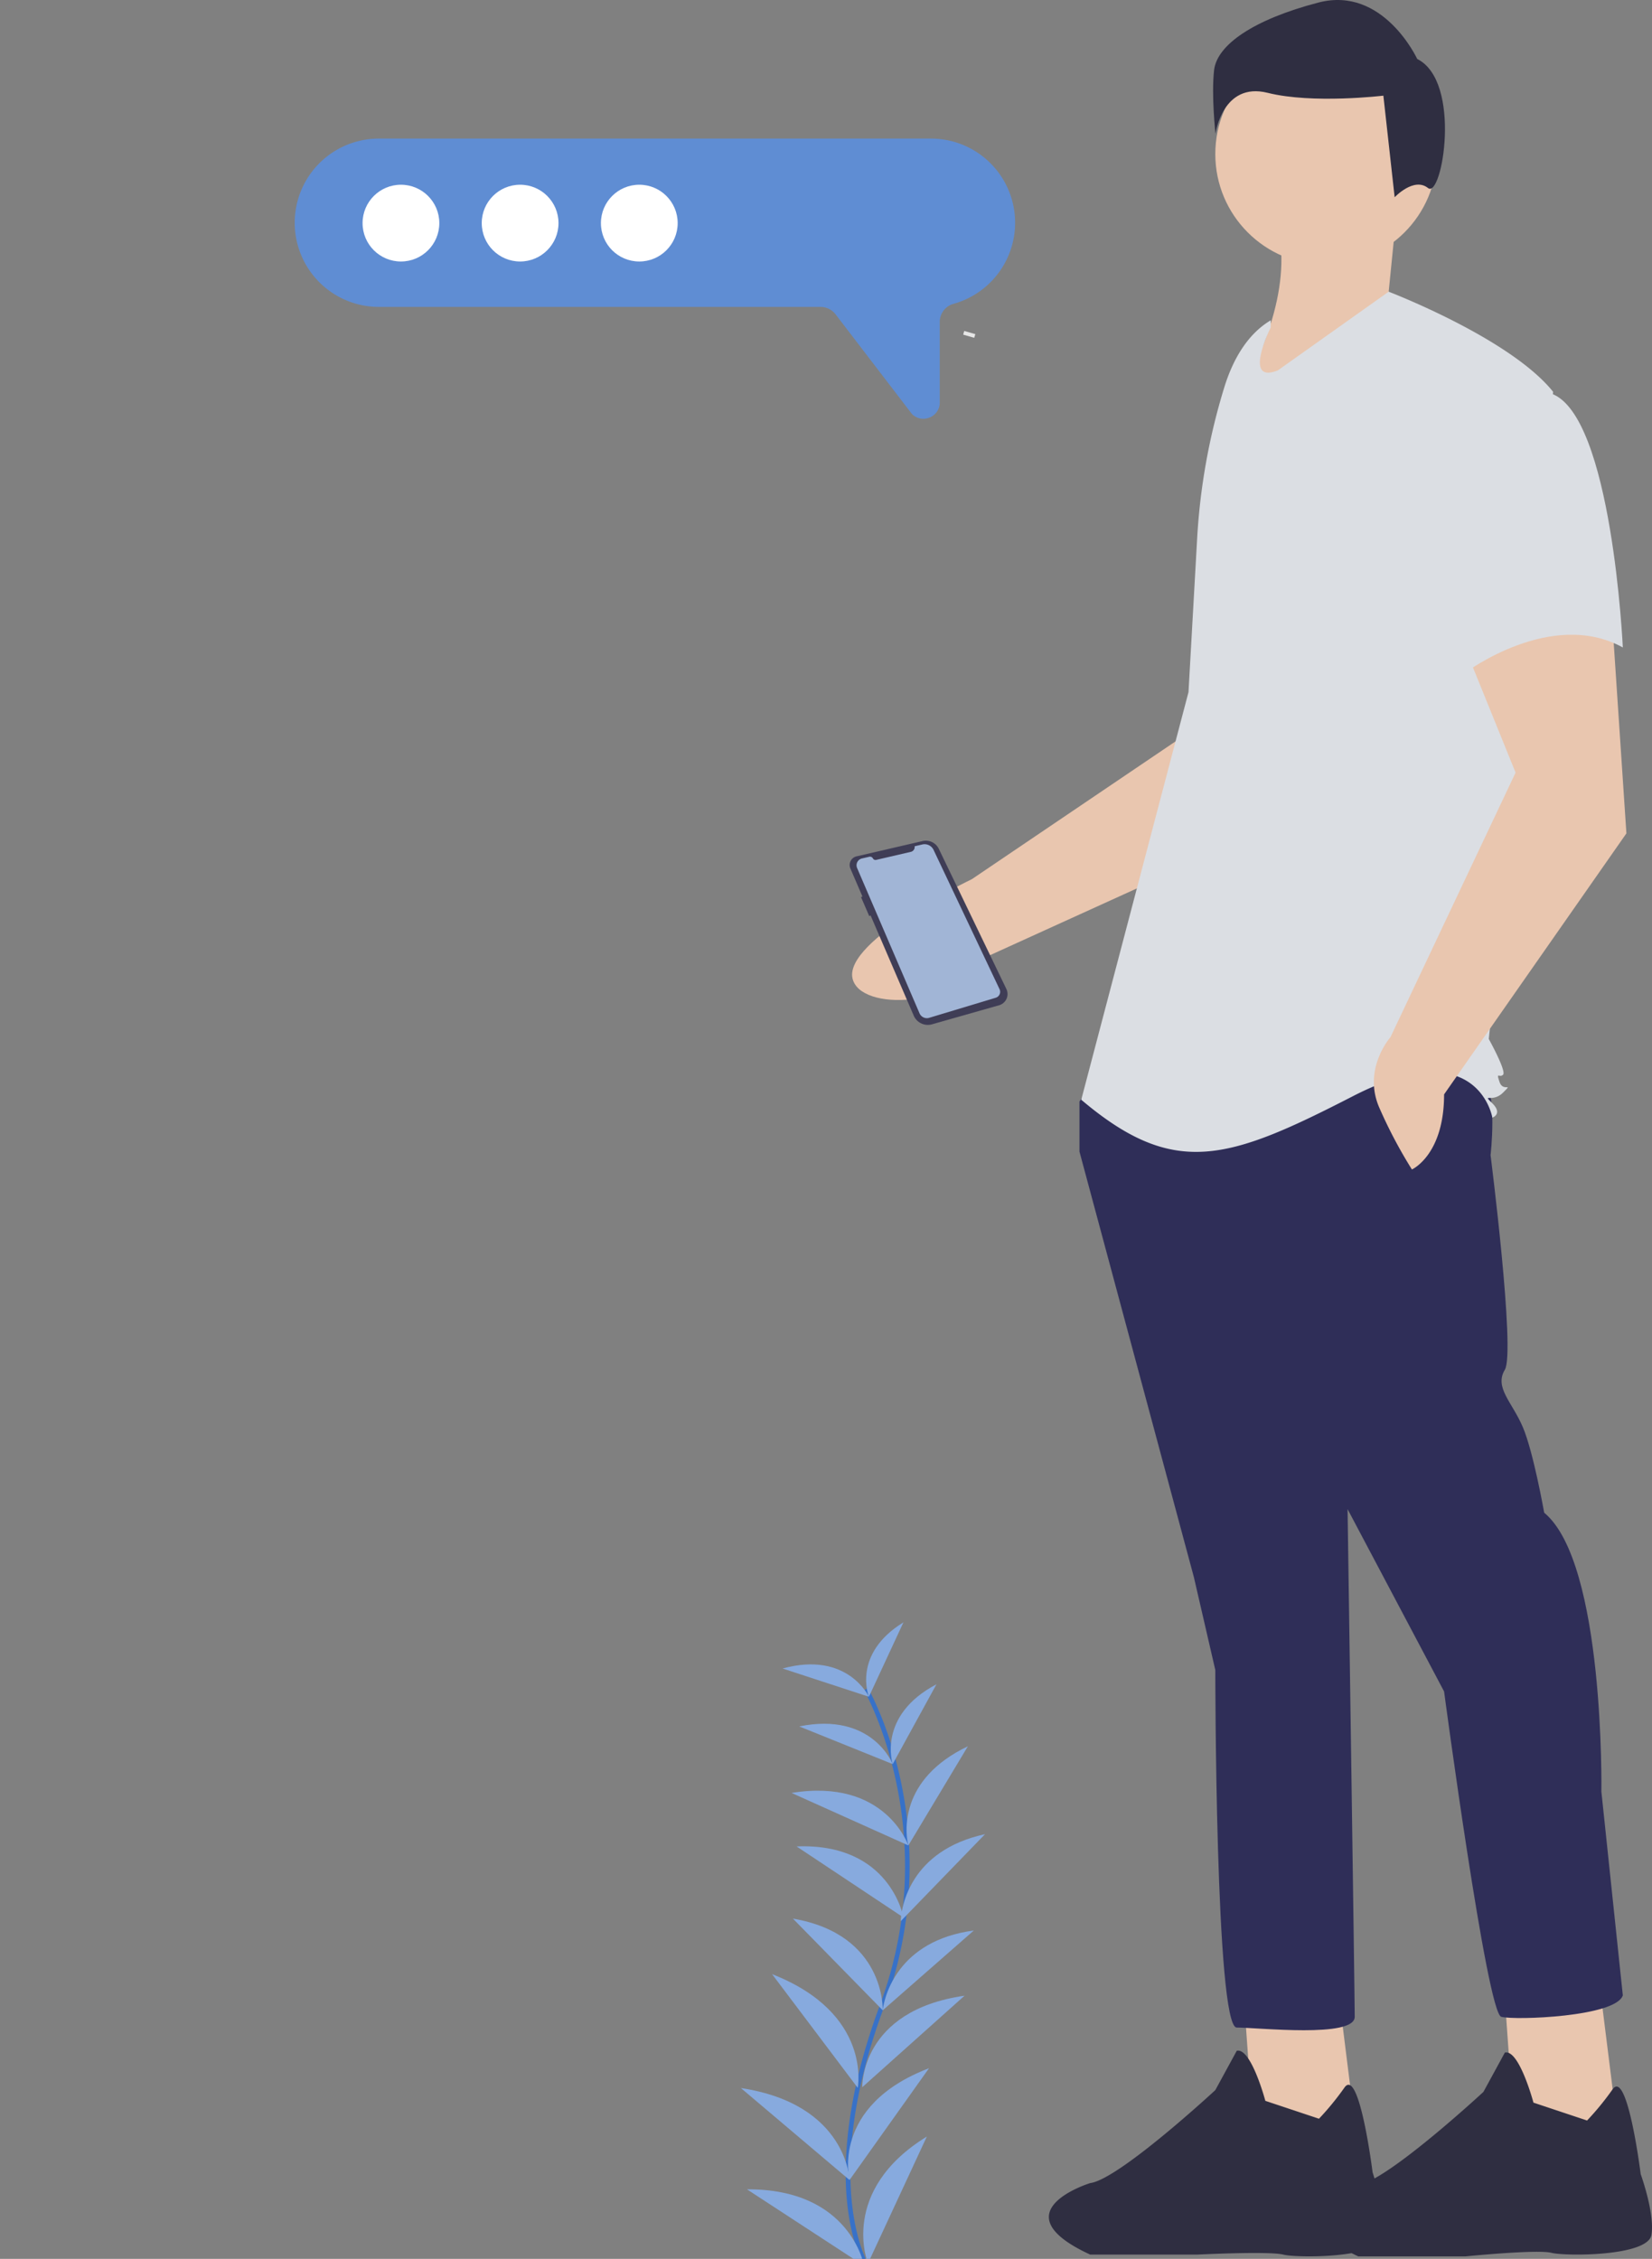<?xml version="1.0" encoding="UTF-8" standalone="no"?>
<svg
   xmlns:dc="http://purl.org/dc/elements/1.1/"
   xmlns:cc="http://creativecommons.org/ns#"
   xmlns:rdf="http://www.w3.org/1999/02/22-rdf-syntax-ns#"
   xmlns:svg="http://www.w3.org/2000/svg"
   xmlns="http://www.w3.org/2000/svg"
   xmlns:sodipodi="http://sodipodi.sourceforge.net/DTD/sodipodi-0.dtd"
   xmlns:inkscape="http://www.inkscape.org/namespaces/inkscape"
   id="e6231ec2-a9f6-4575-8eca-cc3c0040981d"
   data-name="Layer 1"
   width="462.128"
   height="631.78"
   viewBox="0 0 462.128 631.78"
   version="1.1"
   sodipodi:docname="mane.svg"
   inkscape:version="0.92.5 (2060ec1f9f, 2020-04-08)">
  <rect x="0" y="0" width="462.128" height="631.78" fill="#808080" stroke="none"/>
  <defs
     id="defs71" />
  <sodipodi:namedview
     pagecolor="#ffffff"
     bordercolor="#666666"
     borderopacity="1"
     objecttolerance="10"
     gridtolerance="10"
     guidetolerance="10"
     inkscape:pageopacity="0"
     inkscape:pageshadow="2"
     inkscape:window-width="1324"
     inkscape:window-height="740"
     id="namedview69"
     showgrid="false"
     inkscape:zoom="1.0568724"
     inkscape:cx="351.66364"
     inkscape:cy="470.88181"
     inkscape:window-x="36"
     inkscape:window-y="0"
     inkscape:window-maximized="1"
     inkscape:current-layer="e6231ec2-a9f6-4575-8eca-cc3c0040981d"
     fit-margin-top="0"
     fit-margin-left="0"
     fit-margin-right="0"
     fit-margin-bottom="0" />
  <title
     id="title2">manage_chats</title>
  <path
     d="m 241.72,633.714 c -0.145,-0.238 -3.574,-5.963 -4.763,-17.851 -1.09,-10.907 -0.389,-29.291 9.145,-54.935 18.062,-48.582 -4.163,-87.78 -4.39,-88.171 l 1.096,-0.636 c 0.058,0.099 5.792,10.093 9.18,26.007 a 113.46,113.46 0 0 1 -4.699,63.241 c -18.031,48.499 -4.626,71.458 -4.489,71.684 z"
     id="path16"
     inkscape:connector-curvature="0"
     style="fill:#3771c8;stroke-width:1" />
  <path
     d="m 242.801,633.054 c 0,0 -8.237,-20.276 16.475,-35.484 z"
     id="path28"
     inkscape:connector-curvature="0"
     style="fill:#87aade;stroke-width:1" />
  <path
     d="m 241.72,633.714 c 0,0 -3.749,-21.562 -32.765,-21.378 z"
     id="path30"
     inkscape:connector-curvature="0"
     style="fill:#87aade;stroke-width:1" />
  <path
     d="m 345.612,160.547 -5.933,39.482 -67.806,45.862 c 0,0 -35.65,17.084 -33.406,27.698 2.001,9.461 29.51,8.341 38.167,-6.289 l 81.067,-36.854 27.112,-53.674 z"
     id="path40"
     style="fill:#e9c6af"
     inkscape:connector-curvature="0" />
  <polygon
     points="806.5,558.589 809.5,600.589 838.5,598.589 833.5,558.589 "
     id="polygon42"
     transform="translate(-458.081,6.634)"
     style="fill:#e9c6af" />
  <path
     d="m 353.967,587.589 c 0,0 -4,-15 -8,-14 l -6,11 c 0,0 -27,25 -35,26 0,0 -26,8 0,20 h 30 c 0,0 20,-1 24,0 4,1 27,1 28,-5 1,-6 -3,-18 -3,-18 0,0 -3.688,-29.503 -7.844,-23.751 a 78.529,78.529 0 0 1 -7.156,8.751 z"
     id="path44"
     inkscape:connector-curvature="0"
     style="fill:#2f2e41" />
  <polygon
     points="913.5,599.089 908.5,559.089 881.5,559.089 884.5,601.089 "
     id="polygon46"
     style="fill:#e9c6af;fill-opacity:1"
     transform="translate(-460.533,4.7439388e-6)" />
  <path
     d="m 428.967,588.089 c 0,0 -4,-15 -8,-14 l -6,11 c 0,0 -27,25 -35,26 0,0 -26,8 0,20 h 30 c 0,0 20,-2 24,-1 4,1 27,1 28,-5 1,-6 -3,-17 -3,-17 0,0 -3.688,-29.503 -7.844,-23.751 a 78.529,78.529 0 0 1 -7.156,8.751 z"
     id="path48"
     inkscape:connector-curvature="0"
     style="fill:#2f2e41" />
  <path
     d="m 306.967,301.089 -5,7 v 14 l 32,119 6,26 c 0,0 0,100 6,100 6,0 33,3 33,-3 0,-6 -2,-142 -2,-142 l 27,51 c 0,0 12,90 16,91 4,1 32,0 34,-6 l -6,-57 c 0,0 1,-64 -16,-78 0,0 -3,-17 -6,-24 -3,-7 -8,-11 -5,-16 3,-5 -4,-60 -4,-60 0,0 2,-17 -2,-22 -4,-5 -108,0 -108,0 z"
     id="path50"
     inkscape:connector-curvature="0"
     style="fill:#2f2e58;fill-opacity:1" />
  <circle
     cx="370.967"
     cy="43.089"
     r="31"
     id="circle52"
     style="fill:#e9c6af" />
  <path
     d="m 390.467,61.589 -2,20 8,7 -51,24 c 12.563,-21.464 16.284,-41.008 10,-55 z"
     id="path54"
     style="fill:#e9c6af"
     inkscape:connector-curvature="0" />
  <path
     d="m 355.467,91.589 c 0,0 -8,16 2,12 l 31,-22 c 0,0 34,13 46,28 l -10,106 -8,75 c 0,0 5,9 4,10 -1,1 -2,-1 -1,2 1,3 4,0 1,3 -3,3 -6,0 -3,3 3,3 0,4 0,4 0,0 -4,-24 -39,-6 -35,18 -50,23 -76,1 l 30,-114 2.422,-42.996 a 177.107,177.107 0 0 1 7.611,-42.315 c 2.293,-7.423 6.288,-14.718 12.967,-18.689 z"
     id="path56"
     inkscape:connector-curvature="0"
     style="fill:#dbdee3" />
  <path
     d="m 408.967,179.089 15,37 -35,74 c 0,0 -8,9 -3,20 a 132.193,132.193 0 0 0 9,17 c 0,0 9,-4 9,-21 l 51,-73 -4,-60 z"
     id="path58"
     style="fill:#e9c6af"
     inkscape:connector-curvature="0" />
  <path
     d="m 406.967,113.089 c 0,0 -14,14 -8,36 6,22 11,39 11,39 0,0 24,-18 44,-7 0,0 -3,-65 -20,-71 -17,-6 -27,3 -27,3 z"
     id="path60"
     inkscape:connector-curvature="0"
     style="fill:#dbdee3" />
  <path
     d="m 396.451,16.495 c 0,0 -9.471,-20.522 -27.625,-15.786 C 350.672,5.445 340.412,12.549 339.622,19.652 c -0.789,7.104 0.395,17.759 0.395,17.759 0,0 1.973,-14.602 14.602,-11.445 12.629,3.157 32.361,0.789 32.361,0.789 l 3.157,28.414 c 0,0 5.384,-5.739 9.33,-2.582 3.946,3.157 9.613,-29.779 -3.016,-36.094 z"
     id="path62"
     inkscape:connector-curvature="0"
     style="fill:#2f2e41" />
  <path
     d="m 239.625,239.511 v 0 l 18.457,-4.275 a 4.027,4.027 0 0 1 4.536,2.174 l 18.906,39.206 a 3.255,3.255 0 0 1 -2.042,4.545 l -18.757,5.329 a 4.3,4.3 0 0 1 -5.125,-2.436 l -12.064,-28.021 -0.368,0.204 -2.296,-5.309 0.382,-0.195 -3.367,-7.822 a 2.48,2.48 0 0 1 1.738,-3.401 z"
     id="path64"
     inkscape:connector-curvature="0"
     style="fill:#3f3d56" />
  <path
     d="m 255.859,236.691 2.154,-0.499 a 2.783,2.783 0 0 1 3.143,1.52 l 18.454,38.955 a 1.725,1.725 0 0 1 -1.06,2.389 l -18.626,5.62 a 2.234,2.234 0 0 1 -2.697,-1.257 l -17.46,-40.638 a 1.956,1.956 0 0 1 1.356,-2.678 l 2.044,-0.473 a 0.923,0.923 0 0 1 1.023,0.464 v 0 a 0.815,0.815 0 0 0 0.903,0.41 l 9.703,-2.247 a 1.393,1.393 0 0 0 1.063,-1.567 z"
     id="path66"
     style="fill:#afc6e9;fill-opacity:0.871"
     inkscape:connector-curvature="0" />
  <g
     id="g855"
     transform="matrix(0.747,0,0,0.747,82.316,3.429)"
     style="stroke-width:1.338">
    <path
       style="fill:#e6e6e6;stroke-width:1.338"
       inkscape:connector-curvature="0"
       id="path4"
       d="m 254.635,121.893 c -1.357,-0.413 -2.746,-0.81 -4.128,-1.18 l 0.372,-1.39 c 1.397,0.374 2.801,0.776 4.174,1.193 z" />
    <path
       style="fill:#5f8dd3;stroke-width:1.338"
       inkscape:connector-curvature="0"
       id="path52-6"
       d="m 235.578,152.208 a 6.029,6.029 0 0 1 -4.284,-1.806 L 202.699,113.086 a 7.097,7.097 0 0 0 -5.6,-2.764 H 31.503 a 31.511,31.511 0 0 1 1.13e-4,-63.021 H 238.438 a 31.511,31.511 0 0 1 8.399,61.882 7.022,7.022 0 0 0 -5.107,6.775 v 30.121 a 6.02,6.02 0 0 1 -3.774,5.649 6.212,6.212 0 0 1 -2.379,0.481 z" />
    <circle
       id="circle54-2"
       r="14.372"
       cy="78.948"
       cx="39.951"
       style="fill:#ffffff;stroke-width:1.338" />
    <circle
       id="circle56-9"
       r="14.372"
       cy="78.948"
       cx="84.579"
       style="fill:#ffffff;stroke-width:1.338" />
    <circle
       id="circle58-1"
       r="14.372"
       cy="78.948"
       cx="129.207"
       style="fill:#ffffff;stroke-width:1.338" />
  </g>
  <path
     d="m 249.721,493.404 c 0,0 -4.467,-13.525 12.242,-22.325 z"
     id="path880"
     inkscape:connector-curvature="0"
     style="fill:#87aade;stroke-width:1"
     inkscape:transform-center-x="-0.4516036"
     inkscape:transform-center-y="12.078076" />
  <path
     inkscape:transform-center-y="10.818413"
     inkscape:transform-center-x="-0.99098393"
     style="fill:#87aade;stroke-width:1"
     inkscape:connector-curvature="0"
     id="path882"
     d="m 243.065,474.567 c 0,0 -4.832,-11.894 9.664,-20.815 z" />
  <g
     id="g898"
     transform="matrix(0.847,-0.133,0.133,0.847,-13.918,117.227)"
     style="stroke-width:1.166">
    <path
       sodipodi:nodetypes="cscc"
       inkscape:transform-center-y="17.769515"
       inkscape:transform-center-x="2.4509665"
       style="fill:#87aade;stroke-width:1.166"
       inkscape:connector-curvature="0"
       id="path876"
       d="m 236.643,508.146 c 0,0 -0.792,-6.347 2.97,-13.388 3.072,-5.75 9.181,-11.964 21.239,-15.56 z" />
    <path
       d="m 236.643,508.146 c 0,0 -4.003,-23.026 -34.989,-22.829 z"
       id="path888"
       inkscape:connector-curvature="0"
       style="fill:#87aade;stroke-width:1.166" />
  </g>
  <path
     style="fill:#87aade;stroke-width:1"
     inkscape:connector-curvature="0"
     id="path892"
     d="m 249.721,493.404 c 0,0 -5.659,-14.719 -26.144,-10.539 z" />
  <path
     d="m 243.065,474.567 c 0,0 -5.976,-12.896 -24.147,-7.903 z"
     id="path894"
     inkscape:connector-curvature="0"
     style="fill:#87aade;stroke-width:1" />
  <g
     id="g906"
     transform="matrix(0.924,0,0,0.83,36.982,107.371)"
     style="stroke-width:1.142">
    <path
       d="m 217.168,605.251 c 0,0 -5.841,-24.956 24.069,-37.673 z"
       id="path900"
       inkscape:connector-curvature="0"
       style="fill:#87aade;stroke-width:1.142" />
    <path
       d="m 217.168,605.251 c 0,0 -0.649,-25.565 -32.889,-30.988 z"
       id="path902"
       inkscape:connector-curvature="0"
       style="fill:#87aade;stroke-width:1.142" />
    <path
       style="fill:#87aade;stroke-width:1.142"
       inkscape:connector-curvature="0"
       id="path918"
       d="m 221.035,573.971 c 0,0 -0.741,-25.774 30.956,-30.83 z" />
    <path
       style="fill:#87aade;stroke-width:1.142"
       inkscape:connector-curvature="0"
       id="path920"
       d="m 219.65,574.187 c 0,0 4.444,-25.093 -25.923,-38.302 z" />
  </g>
  <path
     sodipodi:nodetypes="cscc"
     inkscape:transform-center-y="14.236381"
     inkscape:transform-center-x="5.7442603"
     style="fill:#87aade;stroke-width:1"
     inkscape:connector-curvature="0"
     id="path908"
     d="m 251.974,537.331 c 0,0 0.012,-5.822 3.949,-11.91 3.215,-4.972 9.048,-10.121 19.63,-12.42 z" />
  <path
     d="m 252.731,536.302 c 0,0 -3.599,-20.925 -29.9,-19.873 z"
     id="path910"
     inkscape:connector-curvature="0"
     style="fill:#87aade;stroke-width:1" />
  <path
     d="m 246.936,562.263 c 0,0 0.487,-5.802 4.908,-11.548 3.61,-4.693 9.844,-9.349 20.577,-10.777 z"
     id="path914"
     inkscape:connector-curvature="0"
     style="fill:#87aade;stroke-width:1"
     inkscape:transform-center-x="6.8864689"
     inkscape:transform-center-y="13.720339"
     sodipodi:nodetypes="cscc" />
  <path
     style="fill:#87aade;stroke-width:1"
     inkscape:connector-curvature="0"
     id="path916"
     d="m 246.936,562.263 c 0,0 0.822,-21.216 -25.124,-25.646 z" />
</svg>
